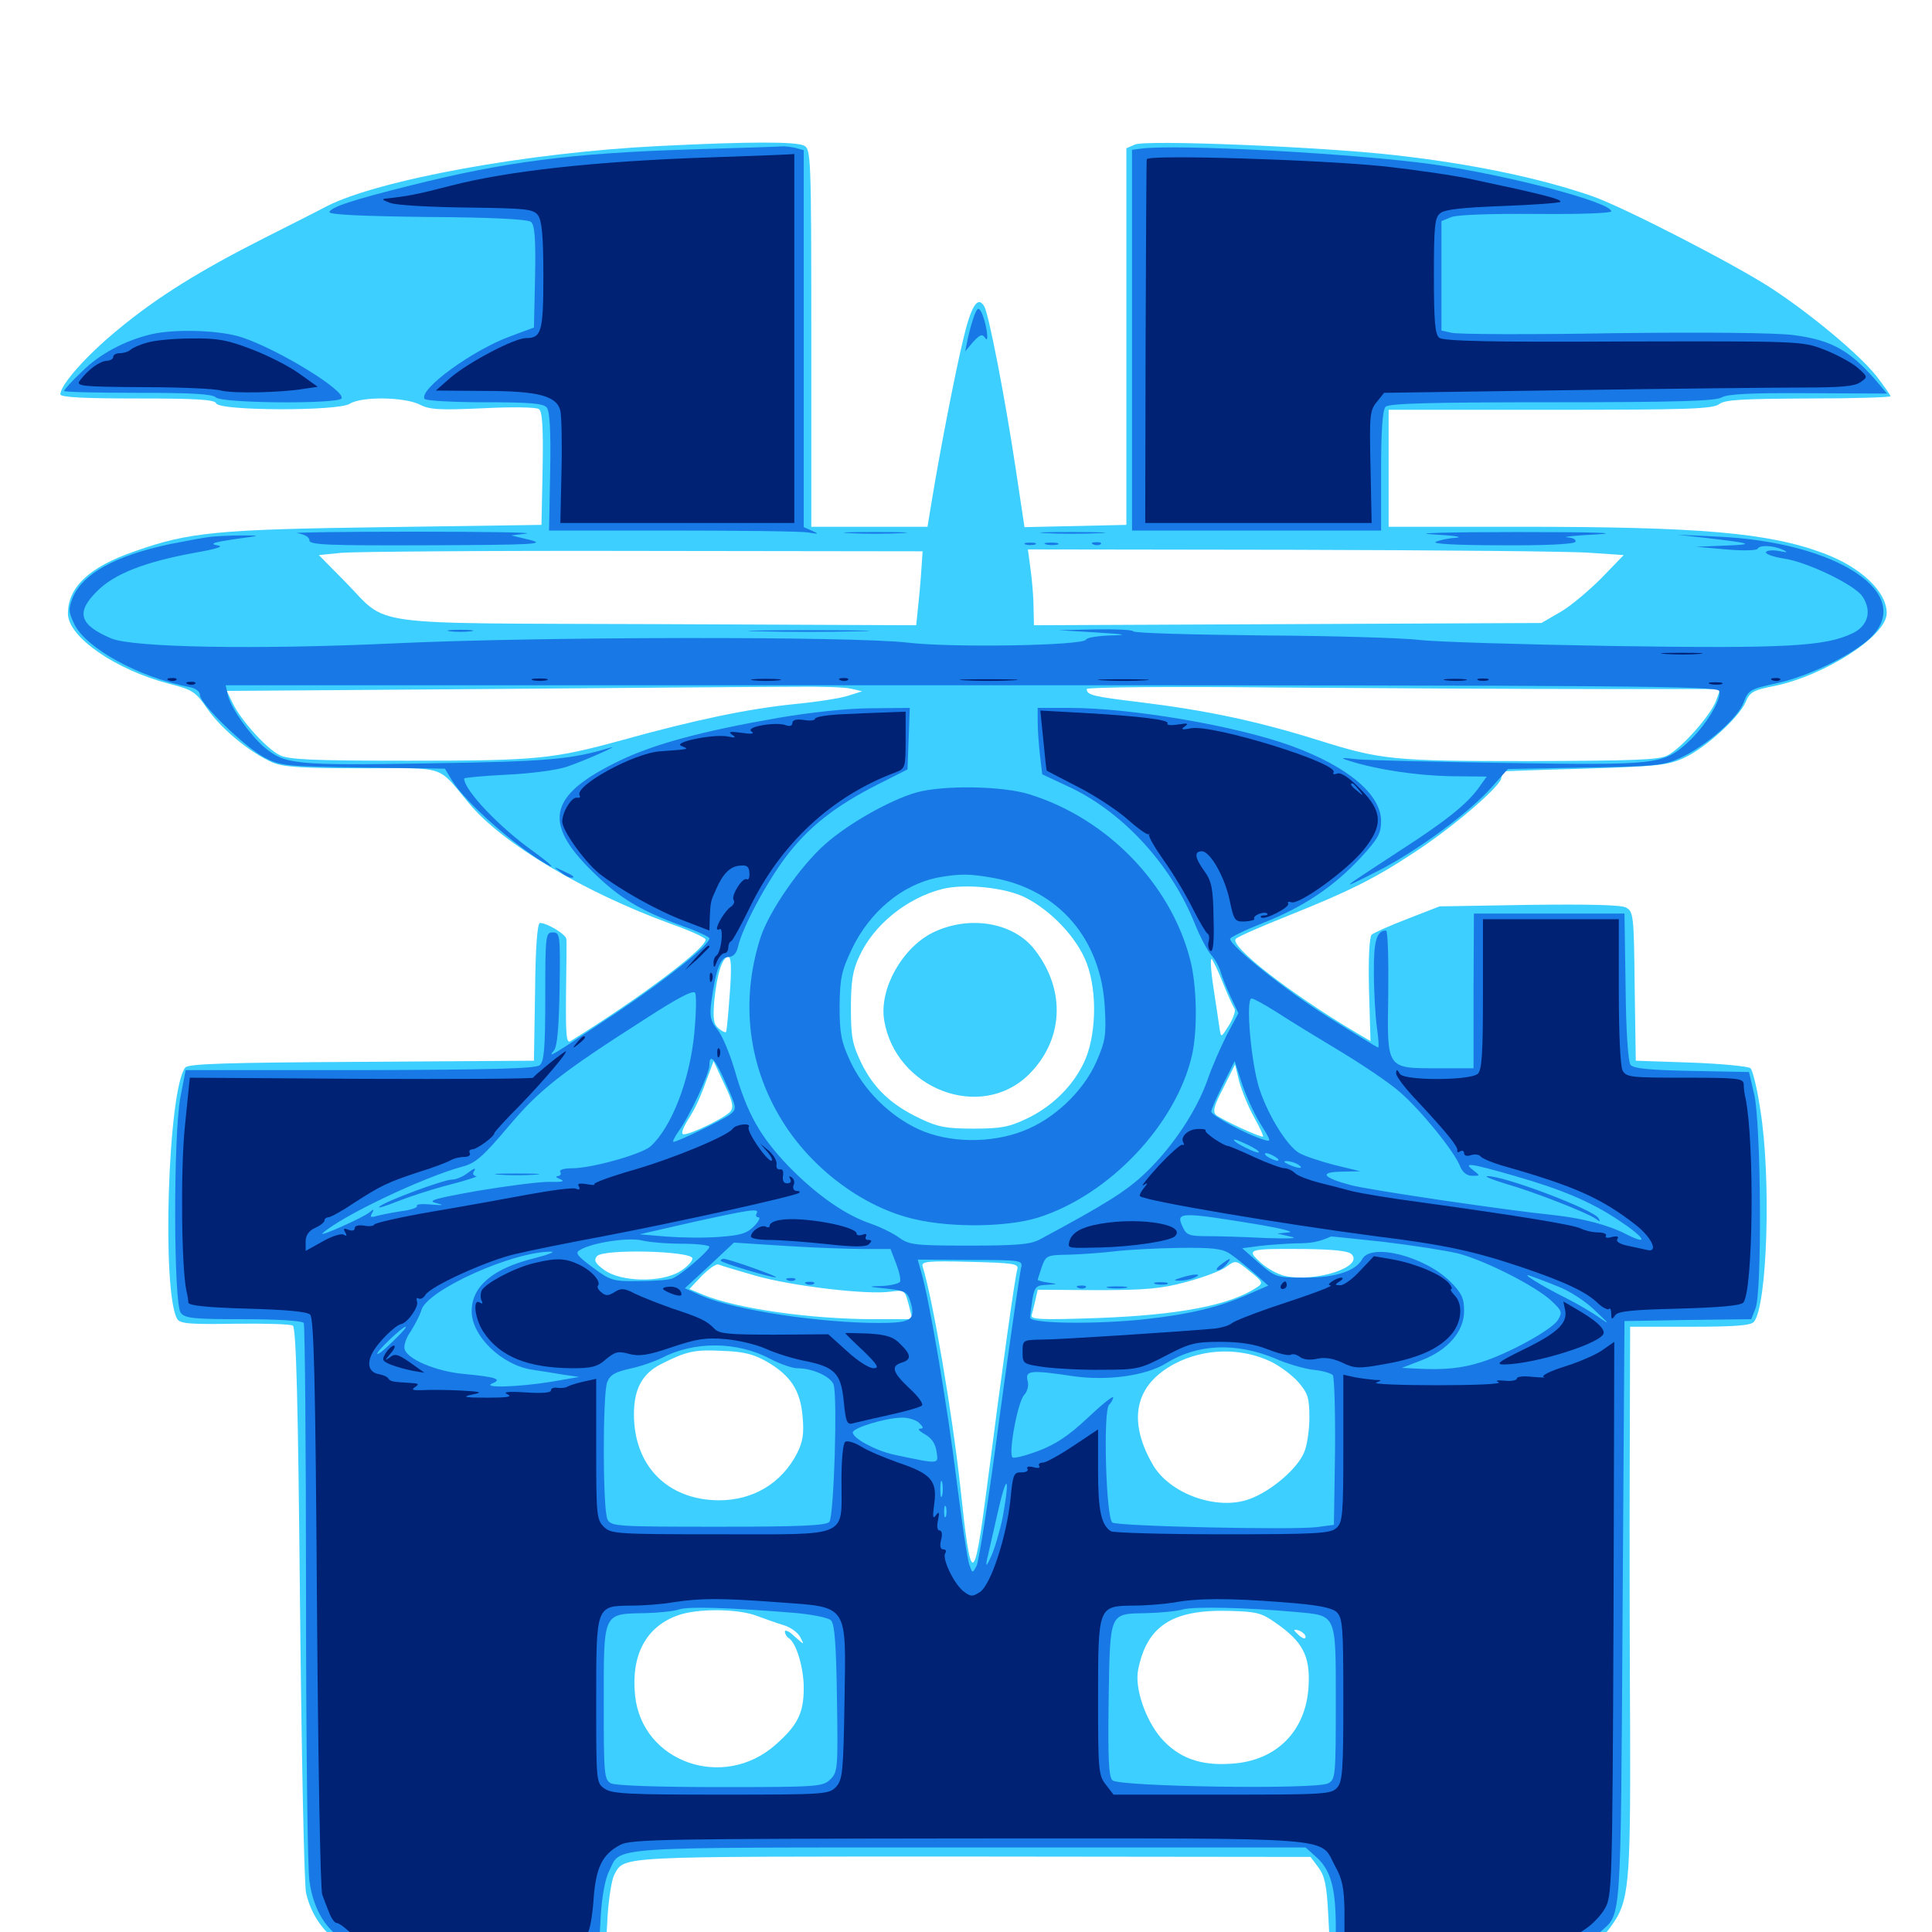 <svg xmlns="http://www.w3.org/2000/svg" viewBox="0 -1000 1000 1000">
	<path fill="#3ccfff" d="M341.016 -924.414C273.633 -921.094 196.094 -907.031 168.945 -893.164C164.648 -890.82 150.195 -883.594 136.719 -876.758C103.516 -859.961 81.445 -846.289 60.938 -829.297C44.727 -816.016 31.25 -800.781 31.25 -795.898C31.25 -794.336 43.75 -793.75 71.094 -793.75C102.344 -793.75 111.133 -793.164 111.914 -791.211C113.477 -787.305 175 -787.109 181.055 -791.016C187.109 -794.922 209.375 -794.531 217.188 -790.625C222.461 -787.891 227.539 -787.695 249.805 -788.672C264.453 -789.453 277.539 -789.258 278.906 -788.281C280.664 -787.109 281.25 -779.492 280.859 -757.422L280.273 -728.32L199.219 -727.148C112.5 -725.977 97.852 -724.609 69.727 -714.648C46.289 -706.641 35.156 -696.094 35.156 -682.422C35.156 -670.312 59.766 -653.32 87.5 -646.094C99.805 -642.969 101.172 -641.992 107.422 -633.008C114.648 -622.461 129.883 -610.156 141.211 -605.273C146.875 -602.93 156.641 -602.344 187.5 -602.344C231.836 -602.344 225.977 -604.297 242.773 -584.18C259.766 -563.477 302.539 -538.086 347.07 -521.875C357.031 -518.359 365.234 -514.648 365.234 -513.672C365.234 -508.984 330.859 -483.203 295.312 -461.133C293.164 -459.766 292.773 -463.867 292.969 -485.547C293.164 -499.805 293.359 -512.695 293.164 -513.867C292.969 -516.406 283.203 -522.266 279.492 -522.266C278.125 -522.266 277.148 -509.375 276.953 -486.719L276.367 -450.977L187.305 -450.391C116.797 -450 97.656 -449.414 95.898 -447.461C86.914 -436.328 83.594 -330.664 91.797 -317.188C93.359 -314.844 98.633 -314.453 121.484 -314.844C136.914 -315.039 150.391 -314.648 151.562 -313.867C153.32 -312.695 154.297 -273.828 155.273 -170.703C156.055 -92.773 157.422 -25.195 158.398 -20.312C160.938 -8.789 168.164 1.367 177.539 6.641C184.961 10.938 186.523 10.938 249.414 10.547L313.477 9.961L314.453 -7.617C315.039 -17.383 316.602 -27.148 317.969 -29.688C323.438 -39.453 317.188 -39.062 503.711 -39.062L678.32 -38.867L682.422 -33.398C685.742 -28.906 686.719 -24.023 687.5 -8.984L688.477 9.961L750 10.547C820.508 11.133 824.219 10.547 833.984 -3.125C843.164 -15.625 843.945 -24.609 843.75 -102.344C843.555 -141.602 843.359 -205.078 843.555 -243.555L843.75 -313.281H874.805C897.266 -313.281 906.25 -313.867 907.812 -315.82C914.844 -324.219 916.797 -391.016 911.133 -425.586C909.57 -436.328 907.227 -445.898 906.055 -447.07C905.078 -448.047 891.211 -449.414 875.391 -450L846.68 -450.977L846.094 -489.453C845.703 -526.172 845.508 -528.125 841.602 -530.273C838.867 -531.641 822.656 -532.031 791.406 -531.641L745.117 -530.859L728.516 -524.414C719.336 -520.898 711.133 -517.188 709.961 -516.211C708.789 -515.039 708.203 -503.711 708.594 -487.695L709.375 -461.133L701.758 -465.625C666.992 -486.328 636.133 -510.547 639.648 -514.062C640.82 -515.234 652.93 -520.508 666.602 -525.977C697.461 -538.281 711.328 -545.117 731.445 -558.398C750.586 -570.703 775.586 -591.992 776.953 -596.875C777.344 -598.828 777.93 -600.586 778.125 -600.781C778.125 -600.781 797.266 -601.562 820.312 -602.148C857.617 -603.32 863.281 -603.906 871.484 -607.617C882.617 -612.695 900 -628.516 903.516 -636.523C905.664 -641.797 907.422 -642.773 918.359 -644.922C944.727 -650.391 976.562 -670.898 976.562 -682.617C976.562 -693.75 963.281 -706.445 943.75 -713.672C915.43 -724.219 880.469 -727.344 786.719 -727.344H718.75V-757.617V-787.891H802.344C872.852 -787.891 886.523 -788.281 889.844 -790.82C892.773 -793.164 901.758 -793.555 936.133 -793.75C959.375 -793.75 978.516 -794.336 978.516 -794.922C978.516 -795.508 975.195 -800.195 971.289 -805.273C962.5 -816.406 937.695 -837.109 917.188 -850.586C898.438 -862.891 840.82 -892.578 824.219 -898.438C797.266 -907.812 761.719 -915.234 721.68 -919.727C683.984 -924.023 593.164 -927.734 587.5 -925.195L583.008 -923.242V-825.781V-728.32L556.641 -727.734L530.273 -727.148L525.781 -757.031C520.117 -794.727 511.914 -836.523 509.57 -841.211C506.055 -847.461 502.539 -841.602 498.242 -823.047C494.141 -805.664 486.719 -767.578 482.422 -741.602L480.078 -727.344H450H419.922V-825C419.922 -919.336 419.727 -922.656 416.211 -924.609C411.914 -926.758 387.891 -926.758 341.016 -924.414ZM477.148 -708.789C476.953 -705.664 476.367 -696.875 475.586 -689.648L474.219 -676.367L340.234 -676.953C185.938 -677.539 201.758 -675.391 178.711 -698.828L165.039 -712.695L176.758 -713.867C183.203 -714.453 253.516 -715.039 333.008 -714.844L477.539 -714.648ZM823.047 -713.867L840.43 -712.695L828.906 -700.781C822.461 -694.336 813.086 -686.328 807.617 -683.203L797.852 -677.539L666.602 -676.953L535.156 -676.367L534.961 -685.742C534.961 -690.82 534.18 -699.805 533.398 -705.469L532.031 -715.625L668.75 -715.43C744.141 -715.234 813.477 -714.648 823.047 -713.867ZM440.43 -643.555L446.289 -642.188L439.453 -640.039C435.742 -638.672 423.047 -636.719 411.133 -635.547C387.5 -633.203 359.57 -627.344 322.266 -616.992C285.938 -607.031 277.93 -606.25 211.328 -606.25C161.328 -606.25 149.219 -606.836 144.727 -609.18C137.891 -612.5 124.609 -627.344 120.508 -635.938L117.383 -642.383L251.562 -643.359C325.391 -643.945 396.68 -644.531 410.156 -644.531C423.633 -644.727 437.305 -644.336 440.43 -643.555ZM825.586 -643.359H890.43L888.281 -637.5C885.742 -630.078 870.508 -612.891 863.086 -608.984C858.594 -606.641 845.703 -606.25 791.602 -606.055C721.094 -606.055 715.039 -606.641 682.617 -616.797C650.781 -626.758 625 -632.227 590.234 -636.523C565.82 -639.453 562.5 -640.234 562.5 -643.359C562.5 -644.336 606.445 -644.727 661.719 -644.141C716.211 -643.75 789.844 -643.359 825.586 -643.359ZM530.469 -535.547C544.141 -528.711 557.617 -514.453 562.5 -501.367C568.164 -486.328 567.383 -463.086 560.938 -449.805C555.078 -437.5 544.141 -426.953 531.25 -420.898C522.266 -416.602 517.773 -415.82 503.906 -415.82C490.039 -415.82 485.547 -416.602 476.562 -420.898C461.523 -427.93 452.344 -436.523 445.898 -449.609C441.211 -459.375 440.43 -463.086 440.43 -478.32C440.43 -492.188 441.406 -497.852 444.727 -504.883C452.148 -521.289 469.336 -535.156 487.695 -539.844C499.414 -542.773 520.312 -540.625 530.469 -535.547ZM377.734 -485.742C376.953 -475.195 376.172 -466.211 375.781 -465.82C375.391 -465.43 373.633 -466.211 371.875 -467.773C369.336 -469.922 368.945 -472.656 369.727 -482.227C371.094 -495.703 373.828 -504.688 376.953 -504.688C378.516 -504.688 378.711 -498.828 377.734 -485.742ZM632.812 -491.602C635.352 -485.352 638.086 -479.297 638.867 -478.125C639.844 -477.148 638.477 -473.242 636.133 -469.336C632.031 -462.891 632.031 -462.695 631.25 -467.578C630.859 -470.312 629.492 -479.688 628.125 -488.477C626.758 -497.266 626.367 -504.102 627.148 -503.711C627.734 -503.125 630.469 -497.656 632.812 -491.602ZM378.125 -424.805C375.781 -421.68 357.812 -412.891 353.906 -412.891C352.344 -412.891 353.125 -415.43 356.055 -420.312C360.352 -427.148 362.305 -431.445 367.188 -444.922L369.336 -450.781L374.805 -439.062C379.102 -430.273 379.883 -426.953 378.125 -424.805ZM649.023 -421.875C651.953 -416.602 654.102 -412.109 653.711 -411.719C652.93 -410.938 632.617 -420.312 629.492 -422.852C627.539 -424.609 628.32 -427.539 633.203 -436.914L639.258 -449.023L641.406 -440.234C642.773 -435.352 646.094 -427.148 649.023 -421.875ZM699.609 -350.781C705.859 -344.336 681.641 -336.328 665.625 -339.453C662.109 -340.039 656.25 -343.164 652.734 -346.289C644.727 -353.516 645.703 -353.711 675.195 -353.516C690.43 -353.32 697.852 -352.539 699.609 -350.781ZM358.398 -348.633C358.398 -347.07 355.273 -343.945 351.758 -341.797C341.797 -335.938 321.289 -336.523 312.891 -342.578C308.008 -346.094 307.227 -347.656 308.984 -349.805C312.109 -353.711 358.398 -352.539 358.398 -348.633ZM526.562 -342.969C525.391 -339.453 518.75 -291.992 510.742 -229.492C504.102 -178.32 502.539 -178.32 497.07 -230.273C492.969 -267.969 483.008 -326.758 477.539 -344.531C476.758 -347.07 480.078 -347.461 502.148 -346.875C525 -346.289 527.344 -345.898 526.562 -342.969ZM650.781 -333.789C636.719 -324.414 610.547 -319.336 567.773 -317.773C538.672 -316.797 533.203 -316.992 533.984 -319.336C534.375 -320.898 535.352 -324.414 535.938 -327.148L537.109 -332.422L567.773 -332.227C593.359 -332.227 601.367 -333.008 614.258 -336.523C622.852 -338.867 632.031 -342.188 634.766 -344.336C639.648 -347.852 639.648 -347.852 646.875 -341.992C653.516 -336.719 653.906 -335.938 650.781 -333.789ZM391.211 -339.648C409.766 -334.375 448.828 -329.688 460.938 -331.445C468.164 -332.422 468.359 -332.227 470.312 -324.805L472.266 -317.188H452.93C419.336 -317.188 381.25 -322.656 363.867 -329.883L356.836 -332.812L363.086 -339.453C366.797 -343.164 370.508 -345.898 371.875 -345.508C373.047 -344.922 381.836 -342.383 391.211 -339.648ZM397.07 -295.117C409.375 -287.891 414.258 -280.273 415.43 -266.797C416.211 -257.812 415.625 -253.906 412.5 -247.656C404.492 -232.227 389.844 -223.438 372.07 -223.438C345.508 -223.633 328.125 -241.211 328.125 -267.969C328.125 -281.055 332.422 -289.062 342.188 -293.945C355.273 -300.586 359.375 -301.562 374.219 -300.781C385.156 -300.391 390.234 -299.023 397.07 -295.117ZM657.617 -295.312C662.109 -293.164 668.555 -288.477 671.875 -284.766C676.953 -278.906 677.734 -276.562 677.734 -266.211C677.734 -259.766 676.562 -251.758 675 -248.242C671.68 -240.039 658.203 -228.32 647.07 -224.219C630.273 -217.773 604.883 -226.758 596.289 -242.578C583.398 -265.43 587.695 -283.594 608.398 -294.336C623.633 -302.148 642.188 -302.539 657.617 -295.312ZM391.602 -163.672C395.898 -162.109 402.344 -159.766 405.664 -158.789C409.18 -157.812 413.086 -154.883 414.258 -152.539C416.406 -148.438 416.406 -148.438 411.328 -152.93C408.594 -155.664 406.25 -156.641 406.25 -155.469C406.25 -154.297 407.227 -152.734 408.203 -152.148C412.109 -149.805 416.016 -136.914 416.016 -126.367C416.016 -113.281 412.891 -107.031 401.367 -96.875C374.414 -73.047 332.227 -87.891 328.711 -122.461C326.562 -143.359 334.375 -158.008 350.781 -163.867C360.938 -167.578 381.836 -167.383 391.602 -163.672ZM660.352 -159.961C674.414 -150.195 678.125 -142.773 677.344 -127.539C676.172 -104.102 660.742 -88.477 637.305 -87.109C621.094 -85.938 609.766 -90.234 600.781 -100.586C592.773 -110.156 587.305 -126.172 589.062 -135.547C593.555 -158.398 606.641 -166.992 636.133 -166.211C650.391 -165.82 652.93 -165.234 660.352 -159.961ZM675.781 -152.734C675.781 -151.562 674.609 -151.758 672.852 -153.125C671.289 -154.492 669.922 -155.859 669.922 -156.25C669.922 -156.641 671.289 -156.445 672.852 -155.859C674.414 -155.078 675.781 -153.711 675.781 -152.734ZM482.617 -517.188C466.797 -509.18 455.078 -488.086 457.617 -472.07C463.477 -436.328 507.422 -419.531 532.227 -443.555C550.391 -461.328 551.953 -487.109 535.742 -508.203C524.805 -522.656 501.562 -526.562 482.617 -517.188Z"/>
	<path fill="#1878e5" d="M357.422 -922.656C295.312 -920.703 261.328 -916.211 212.891 -904.102C182.227 -896.484 171.289 -892.773 170.508 -890.234C170.117 -888.867 188.672 -888.086 221.094 -887.695C254.883 -887.5 273.047 -886.523 274.805 -885.156C276.758 -883.594 277.344 -876.758 276.953 -856.641L276.367 -830.469L264.258 -825.977C244.922 -818.945 216.797 -798.633 219.727 -793.555C220.508 -792.578 234.375 -791.797 250.781 -791.797C274.219 -791.797 281.25 -791.211 283.008 -789.062C284.57 -787.109 285.156 -776.953 284.766 -755.859L284.18 -725.391H347.852C383.008 -725.391 414.648 -725 418.164 -724.414C423.828 -723.438 424.023 -723.633 420.508 -725.195L416.016 -727.148V-824.805V-922.266L411.719 -923.438C409.18 -924.023 405.859 -924.414 404.297 -924.219C402.734 -924.023 381.641 -923.438 357.422 -922.656ZM590.43 -923.047L585.938 -922.461V-823.828V-725.391H650.391H714.844V-756.25C714.844 -777.734 715.625 -787.891 717.188 -789.453C718.945 -791.211 740.82 -791.797 803.32 -791.797C866.602 -791.797 888.086 -792.383 891.211 -794.336C894.336 -796.094 906.836 -796.68 936.133 -796.484L976.758 -796.289L973.242 -800.391C958.398 -818.164 949.023 -823.828 928.32 -826.562C919.922 -827.734 883.008 -828.125 835.547 -827.539C791.992 -826.758 754.102 -826.953 751.367 -827.734L746.094 -828.906V-857.227V-885.547L751.367 -887.695C754.688 -888.867 772.266 -889.453 795.312 -889.258C817.383 -889.062 833.984 -889.648 833.984 -890.625C833.789 -895.312 781.25 -909.18 742.188 -914.844C702.148 -920.508 608.594 -925.586 590.43 -923.047ZM504.297 -836.719C503.32 -833.984 501.758 -828.711 500.977 -825L499.609 -818.164L503.711 -823.047C507.422 -826.953 508.398 -827.344 509.961 -825C512.305 -821.484 510.352 -833.984 507.812 -838.672C506.445 -841.016 505.859 -840.625 504.297 -836.719ZM78.125 -826.953C64.453 -823.633 51.562 -816.797 42.578 -807.812C37.305 -802.93 33.203 -798.242 33.203 -797.656C33.203 -797.07 50.391 -796.68 71.289 -796.68C99.023 -796.68 109.766 -796.094 111.719 -794.336C114.648 -791.211 174.805 -790.82 176.758 -793.75C179.102 -797.656 144.141 -819.141 125.195 -825.391C114.062 -829.102 90.625 -829.883 78.125 -826.953ZM153.906 -724.023C157.617 -723.438 160.156 -722.07 160.156 -720.312C160.156 -717.969 169.531 -717.578 222.266 -717.773C275.977 -717.969 282.812 -718.359 274.414 -720.508L264.648 -722.852L272.461 -723.828C276.758 -724.414 250.391 -724.805 213.867 -724.805C177.344 -724.805 150.391 -724.414 153.906 -724.023ZM440.039 -724.023C432.617 -724.414 438.672 -724.609 453.125 -724.609C467.578 -724.609 473.633 -724.414 466.406 -724.023C458.984 -723.633 447.266 -723.633 440.039 -724.023ZM541.406 -724.023C534.18 -724.414 540.625 -724.609 555.664 -724.609C570.703 -724.609 576.562 -724.219 568.75 -724.023C560.938 -723.633 548.633 -723.633 541.406 -724.023ZM741.211 -723.438C751.953 -722.852 757.617 -722.07 753.906 -721.68C750.195 -721.484 745.312 -720.508 743.164 -719.531C740.82 -718.555 753.906 -717.773 776.758 -717.773C799.805 -717.578 814.648 -718.359 815.43 -719.531C816.016 -720.703 814.258 -721.68 811.133 -721.875C808.203 -722.07 815.43 -722.852 827.148 -723.438C839.648 -724.219 822.266 -724.609 785.156 -724.609C749.805 -724.609 730.273 -724.023 741.211 -723.438ZM108.398 -722.07C105.273 -721.68 95.898 -719.922 87.891 -718.359C59.57 -712.305 42.969 -703.125 37.695 -690.82C35.352 -684.766 35.352 -683.398 38.477 -676.953C44.531 -664.453 71.875 -649.414 98.242 -644.336C101.367 -643.75 103.516 -641.992 103.516 -640.234C103.516 -635.742 126.562 -613.477 136.719 -608.008C145.117 -603.516 147.656 -603.32 187.891 -602.734L230.273 -602.148L234.18 -595.703C241.211 -584.57 266.016 -562.5 282.812 -552.734C288.477 -549.414 284.375 -553.32 275.977 -559.375C258.398 -571.875 240.234 -591.016 240.234 -597.07C240.234 -597.461 250.195 -598.438 262.305 -599.023C274.805 -599.609 288.086 -601.367 293.359 -603.125C303.125 -606.445 322.266 -615.039 315.43 -612.891C295.312 -606.836 283.594 -605.859 221.875 -604.883C152.734 -603.711 147.461 -604.297 136.719 -613.281C129.297 -619.727 119.727 -633.203 117.969 -640.039L116.797 -645.312H502.734C842.773 -645.312 888.867 -644.922 889.844 -642.383C891.406 -638.281 882.617 -623.828 873.242 -615.43C860.938 -604.297 856.836 -603.906 780.469 -605.078C742.773 -605.664 707.617 -606.445 702.148 -607.031C693.945 -608.008 693.359 -607.812 698.242 -606.25C712.109 -601.758 732.812 -598.633 750.391 -598.242L769.531 -598.047L765.625 -592.578C759.57 -583.984 748.633 -575.195 724.414 -559.57C692.383 -538.672 692.383 -538.672 712.5 -548.828C732.812 -558.984 760.742 -579.492 772.656 -593.164L780.469 -601.953L820.312 -602.734C856.836 -603.32 861.133 -603.711 869.922 -607.812C883.008 -613.867 899.609 -628.32 902.539 -636.523C904.883 -642.773 905.859 -643.359 919.336 -646.289C936.328 -650 958.203 -660.742 967.773 -669.531C991.992 -692.383 951.367 -719.531 888.672 -722.266L868.164 -723.242L883.789 -721.484C907.227 -718.75 908.594 -718.164 892.578 -717.578L877.93 -716.992L893.555 -715.625C902.148 -714.844 909.57 -715.039 909.766 -716.016C910.742 -717.969 917.773 -717.773 922.852 -715.43C925.781 -714.062 925.195 -713.867 920.508 -714.844C916.992 -715.43 914.062 -715.039 914.062 -714.062C914.062 -713.086 918.164 -711.719 923.047 -710.938C934.961 -709.375 960.156 -697.266 964.062 -691.211C968.945 -683.789 966.992 -676.172 958.984 -672.266C944.922 -665.43 924.805 -664.258 834.961 -665.625C787.695 -666.406 742.773 -667.773 734.961 -668.75C727.344 -669.727 691.016 -670.898 654.297 -671.094C617.578 -671.484 587.109 -672.266 586.523 -673.242C586.133 -674.023 577.148 -674.414 566.797 -674.219L547.852 -673.828L567.383 -672.656C582.812 -671.68 584.375 -671.289 574.805 -671.094C568.164 -670.898 562.5 -669.922 562.109 -668.945C560.938 -665.82 492.578 -664.648 469.727 -667.383C440.82 -670.703 278.516 -670.508 204.102 -666.992C132.812 -663.672 68.75 -664.844 57.617 -669.531C41.016 -676.562 39.062 -683.008 50.391 -694.141C59.18 -702.93 74.609 -708.984 99.609 -713.672C112.891 -716.016 116.406 -717.188 112.305 -717.773C108.203 -718.555 110.742 -719.336 121.094 -720.898C135.547 -722.852 135.547 -722.852 125 -722.852C119.141 -722.852 111.719 -722.461 108.398 -722.07ZM530.859 -718.164C529.492 -718.75 530.469 -719.141 533.203 -719.141C535.938 -719.141 536.914 -718.75 535.742 -718.164C534.375 -717.773 532.031 -717.773 530.859 -718.164ZM541.602 -718.164C539.648 -718.75 540.82 -719.141 543.945 -719.141C547.266 -719.141 548.633 -718.75 547.461 -718.164C546.094 -717.773 543.359 -717.773 541.602 -718.164ZM566.016 -718.164C564.453 -718.75 565.039 -719.336 567.188 -719.336C569.336 -719.531 570.508 -718.945 569.727 -718.359C569.141 -717.773 567.383 -717.578 566.016 -718.164ZM233.008 -673.242C229.883 -673.633 232.422 -674.023 238.281 -674.023C244.141 -674.023 246.68 -673.633 243.75 -673.242C240.625 -672.852 235.938 -672.852 233.008 -673.242ZM392.969 -673.242C379.297 -673.438 391.016 -673.828 418.945 -673.828C446.875 -673.828 458.008 -673.438 443.75 -673.242C429.492 -672.852 406.641 -672.852 392.969 -673.242ZM403.32 -628.516C363.867 -621.68 339.062 -615.039 321.094 -606.445C282.812 -588.086 280.078 -573.633 309.766 -545.898C322.656 -533.789 333.789 -527.539 357.031 -519.336C362.5 -517.188 367.188 -515.039 367.188 -514.258C367.188 -510.938 345.508 -493.555 319.336 -475.977C283.789 -452.344 283.398 -452.148 286.719 -456.25C288.477 -458.398 289.258 -468.359 289.648 -488.281C290.039 -516.211 289.844 -517.383 286.133 -517.383C282.422 -517.383 282.227 -516.016 282.227 -484.18C282.227 -457.031 281.641 -450.586 279.297 -448.633C277.148 -446.875 254.102 -446.289 186.133 -446.094H96.094L93.359 -432.031C89.648 -411.719 89.844 -325 93.555 -320.508C95.703 -317.578 100.586 -317.188 126.172 -317.188C142.969 -317.188 156.445 -316.406 157.227 -315.234C157.812 -314.258 158.398 -251.562 158.398 -175.977C158.398 -100.391 159.18 -33.008 160.156 -26.367C162.305 -11.328 168.945 -0.391 179.688 5.078C186.914 8.789 191.016 8.984 248.633 8.984H309.961L310.938 -8.203C311.523 -18.359 313.281 -27.734 315.234 -31.445C321.875 -44.531 308.984 -43.75 501.367 -43.75H675.781L681.641 -38.477C688.672 -32.031 691.211 -23.047 691.406 -4.297V8.984H750.977C813.672 8.984 819.141 8.398 828.711 -0.391C839.258 -9.766 838.867 -3.516 839.844 -165.82L840.82 -316.211L873.633 -316.797L906.445 -317.188L908.594 -322.656C912.109 -330.469 911.523 -417.969 908.008 -433.398L905.273 -445.117L875.781 -445.703C854.297 -446.094 845.508 -446.875 843.945 -448.828C842.773 -450.391 841.602 -465.625 841.406 -489.258L840.82 -527.148H801.758H762.891L762.695 -487.109V-447.07H744.922C717.188 -447.07 717.969 -446.094 718.555 -485.742C718.75 -503.711 718.359 -518.359 717.383 -518.359C712.5 -518.359 710.938 -512.695 711.133 -496.094C711.133 -486.328 711.914 -473.633 712.695 -468.164C713.477 -462.5 713.867 -457.812 713.281 -457.812C712.891 -457.812 701.367 -464.844 687.695 -473.438C665.82 -487.109 636.719 -510.352 636.719 -514.062C636.719 -514.844 644.336 -518.555 653.711 -522.266C675 -530.664 690.43 -541.211 704.102 -555.859C713.281 -565.82 714.844 -568.555 714.844 -575C714.844 -588.867 697.461 -603.32 668.555 -613.867C640.234 -624.219 585.938 -633.594 553.32 -633.594H537.109V-626.367C537.109 -622.266 537.695 -614.453 538.281 -609.18L539.453 -599.219L554.883 -591.992C582.031 -578.711 606.25 -552.148 618.359 -522.07C621.094 -515.234 625 -507.812 626.953 -505.664C628.906 -503.516 631.055 -499.609 631.836 -496.875C632.617 -494.141 634.961 -488.281 637.109 -483.789L641.016 -475.586L634.961 -464.258C631.836 -458.008 627.148 -447.461 625 -441.016C619.336 -425 607.031 -406.445 592.969 -392.969C583.008 -383.398 571.875 -376.562 538.086 -358.398C533.398 -355.859 525.977 -355.273 501.562 -355.273C473.633 -355.273 470.508 -355.664 465.43 -359.375C462.5 -361.523 455.859 -364.844 450.781 -366.602C437.5 -371.094 422.656 -381.445 407.812 -396.68C393.359 -411.914 386.719 -423.633 380.273 -446.094C377.734 -454.688 373.828 -464.062 371.289 -467.188C367.773 -471.484 367.188 -474.023 368.164 -481.25C370.508 -498.242 372.852 -504.688 376.953 -504.688C379.492 -504.688 381.25 -506.445 382.031 -510.156C384.375 -520.117 396.484 -542.773 406.445 -556.055C418.164 -571.68 432.031 -582.617 453.906 -593.75L469.727 -601.758L470.312 -617.578L470.898 -633.594L450.781 -633.398C439.062 -633.398 419.336 -631.25 403.32 -628.516ZM359.375 -465.234C357.031 -440.82 347.656 -416.602 336.719 -406.641C332.031 -402.539 306.25 -395.312 296.289 -395.312C291.797 -395.312 289.258 -394.531 290.039 -393.359C290.625 -392.383 290.039 -391.406 288.672 -391.211C287.305 -391.211 287.891 -390.43 290.039 -389.648C292.773 -388.477 290.82 -388.086 284.18 -388.281C278.906 -388.281 262.109 -386.133 247.07 -383.594C225.195 -379.688 220.898 -378.516 225.586 -377.344C230.273 -376.172 229.688 -375.977 223.047 -376.562C218.555 -376.953 215.234 -376.758 215.82 -375.781C216.406 -375 212.5 -373.633 207.422 -373.047C202.344 -372.266 196.68 -371.094 194.531 -370.508C191.797 -369.727 191.406 -370.117 192.578 -372.07C193.75 -374.219 193.555 -374.414 191.211 -372.461C187.891 -369.727 164.258 -359.18 166.992 -361.719C177.344 -370.898 219.141 -390.625 239.062 -396.094C246.094 -397.852 249.805 -401.172 262.891 -416.602C279.102 -435.938 290.039 -444.531 334.961 -473.242C350.391 -483.203 358.789 -487.695 359.766 -486.133C360.547 -484.961 360.352 -475.586 359.375 -465.234ZM661.328 -475.781C667.578 -471.68 682.617 -462.5 694.336 -455.469C706.25 -448.242 720.117 -438.867 725 -434.375C735.938 -424.805 752.93 -403.711 755.664 -396.484C757.031 -393.164 759.18 -391.406 762.109 -391.406C766.211 -391.406 766.211 -391.406 762.5 -394.336C757.031 -398.438 760.742 -398.047 783.789 -391.406C808.398 -384.375 823.438 -377.93 837.305 -368.75C851.562 -359.375 854.102 -354.883 841.406 -361.328C832.812 -365.82 819.336 -369.336 805.664 -370.898C778.906 -373.633 709.18 -383.984 699.414 -386.523C684.57 -390.43 682.422 -393.359 694.336 -393.555L704.102 -393.75L690.43 -397.07C683.008 -399.023 674.805 -401.758 672.266 -403.32C666.211 -407.031 656.836 -421.875 652.148 -435.547C647.656 -448.242 644.531 -483.203 647.852 -483.203C648.828 -483.203 654.883 -479.883 661.328 -475.781ZM375.781 -439.062C381.445 -426.367 381.445 -425.977 377.734 -423.047C374.023 -420.312 350.781 -408.984 348.633 -408.984C347.852 -408.984 349.219 -411.523 351.367 -414.648C357.031 -422.461 367.188 -444.336 367.188 -448.633C367.188 -455.273 370.312 -451.758 375.781 -439.062ZM652.148 -418.75C658.203 -408.984 658.203 -408.789 653.906 -410.156C645.312 -412.695 626.953 -422.656 626.953 -424.609C626.953 -425.781 629.688 -432.031 633.008 -438.672L639.062 -450.781L642.578 -439.844C644.531 -433.789 648.828 -424.219 652.148 -418.75ZM651.562 -403.516C650.586 -402.734 638.672 -408.594 638.672 -409.961C638.672 -410.547 641.797 -409.375 645.508 -407.617C649.219 -405.859 651.953 -404.102 651.562 -403.516ZM660.156 -401.172C661.719 -400.195 662.305 -399.219 661.133 -399.219C660.156 -399.219 657.812 -400.195 656.25 -401.172C654.688 -402.148 654.297 -403.125 655.273 -403.125C656.445 -403.125 658.594 -402.148 660.156 -401.172ZM671.875 -397.266C675.391 -394.922 672.266 -394.922 666.992 -397.266C664.453 -398.438 664.062 -399.023 666.016 -399.023C667.578 -399.023 670.312 -398.242 671.875 -397.266ZM682.227 -393.945C683.398 -394.531 682.422 -394.922 679.688 -394.922C676.953 -394.922 675.977 -394.531 677.344 -393.945C678.516 -393.555 680.859 -393.555 682.227 -393.945ZM300.195 -390.234C300.977 -390.82 299.805 -391.406 297.656 -391.211C295.508 -391.211 294.922 -390.625 296.484 -390.039C297.852 -389.453 299.609 -389.648 300.195 -390.234ZM282.617 -386.328C283.398 -386.914 282.227 -387.5 280.078 -387.305C277.93 -387.305 277.344 -386.719 278.906 -386.133C280.273 -385.547 282.031 -385.742 282.617 -386.328ZM272.852 -384.375C273.633 -384.961 272.461 -385.547 270.312 -385.352C268.164 -385.352 267.578 -384.766 269.141 -384.18C270.508 -383.594 272.266 -383.789 272.852 -384.375ZM391.602 -371.875C391.016 -370.898 391.406 -369.922 392.578 -369.922C393.75 -369.922 392.773 -367.773 390.234 -365.234C386.523 -361.523 383.203 -360.547 372.07 -359.766C364.648 -359.18 352.344 -359.375 344.727 -359.961L331.055 -361.133L358.398 -367.383C388.672 -374.023 393.359 -374.805 391.602 -371.875ZM652.344 -366.016C663.672 -364.062 670.312 -362.305 666.992 -362.109L661.133 -361.523L667.969 -359.961C672.461 -358.984 667.773 -358.789 655.273 -359.18C644.531 -359.766 630.859 -360.156 625 -360.156C615.43 -360.156 614.062 -360.742 612.109 -365.039C608.398 -372.852 610.742 -372.852 652.344 -366.016ZM353.125 -356.25C360.742 -356.25 367.188 -355.469 367.188 -354.688C367.188 -352.734 352.539 -340.039 348.047 -338.281C346.289 -337.5 338.477 -336.914 330.664 -336.914C317.383 -336.719 316.016 -337.109 306.836 -343.945C298.438 -350.195 297.461 -351.562 300.391 -353.125C306.641 -356.836 325 -359.57 332.031 -358.008C335.742 -357.031 345.312 -356.25 353.125 -356.25ZM716.016 -357.227C730.859 -355.469 748.438 -352.734 754.883 -351.172C768.945 -347.461 794.727 -334.375 802.93 -326.758C808.594 -321.484 808.789 -320.703 806.25 -316.602C802.93 -311.523 780.469 -299.219 766.602 -294.922C756.641 -291.797 747.656 -290.82 733.398 -291.602L725.586 -291.992L735.742 -295.898C749.414 -301.172 757.812 -310.742 757.812 -321.484C757.812 -327.93 756.641 -330.664 750.586 -336.719C737.305 -349.805 709.57 -356.836 705.078 -348.242C701.562 -341.992 691.211 -338.672 675 -338.672C660.938 -338.672 660.156 -338.867 651.562 -346.289L642.969 -353.906L651.758 -355.078C656.641 -355.664 665.234 -356.25 670.703 -356.445C678.906 -356.445 682.617 -357.227 688.867 -359.961C688.867 -360.156 701.172 -358.789 716.016 -357.227ZM447.656 -353.516H460.938L463.867 -345.898C465.43 -341.797 466.406 -337.5 465.82 -336.523C465.039 -335.547 460.938 -334.57 456.445 -334.375C448.828 -334.18 449.023 -333.984 458.984 -333.008C468.945 -331.836 469.727 -331.445 471.484 -325.391C473.828 -316.797 471.484 -315.234 454.883 -315.234C424.414 -315.234 380.664 -321.875 363.672 -329.102L354.492 -333.203L367.188 -344.922L379.883 -356.836L407.227 -355.078C422.266 -354.102 440.43 -353.516 447.656 -353.516ZM636.719 -350.977C639.453 -349.219 644.922 -344.727 649.023 -341.211L656.445 -334.57L645.703 -329.883C631.055 -323.438 615.82 -319.727 592.773 -317.188C567.773 -314.453 533.203 -314.844 533.203 -317.969C533.203 -319.141 533.789 -323.438 534.375 -327.539C535.547 -333.984 536.328 -334.766 541.797 -334.961C547.656 -335.352 547.656 -335.352 542.578 -336.133C539.453 -336.523 537.109 -337.305 537.109 -337.5C537.109 -337.891 538.086 -340.82 539.258 -344.336C541.406 -350.195 541.797 -350.391 553.32 -350.586C559.961 -350.781 570.703 -351.562 577.148 -352.344C583.594 -353.125 598.633 -353.906 610.352 -354.102C627.734 -354.297 632.812 -353.711 636.719 -350.977ZM276.172 -348.633C255.078 -343.359 244.141 -334.18 244.141 -321.289C244.141 -308.398 259.766 -293.359 275.586 -291.016C279.688 -290.43 286.914 -289.258 291.602 -288.477L299.805 -287.305L285.156 -284.766C268.164 -282.031 248.828 -281.445 254.883 -283.984C260.156 -286.133 256.641 -287.305 239.844 -288.867C225.391 -290.234 210.352 -296.68 209.375 -301.953C208.984 -303.906 210.352 -307.812 212.5 -310.742C214.453 -313.867 217.188 -318.75 218.164 -322.07C221.484 -332.422 265.234 -352.148 285.156 -352.148C287.891 -352.148 283.789 -350.586 276.172 -348.633ZM528.516 -343.75C527.93 -341.406 522.852 -306.836 517.383 -266.602C512.109 -226.367 506.641 -191.602 505.469 -189.453C503.32 -185.547 503.32 -185.547 501.758 -190.039C500.781 -192.383 497.852 -212.109 495.117 -233.789C490.625 -270.312 481.055 -327.539 476.758 -341.797L475 -348.047L502.344 -347.852C528.906 -347.852 529.492 -347.656 528.516 -343.75ZM806.25 -334.18C812.109 -332.031 820.898 -326.367 825.781 -321.484C833.008 -314.648 833.594 -314.062 828.125 -317.773C824.414 -320.508 816.406 -325.195 810.547 -328.125C798.047 -334.375 786.328 -341.602 791.992 -339.648C794.141 -338.867 800.586 -336.523 806.25 -334.18ZM203.711 -306.055C199.609 -301.953 195.898 -298.828 195.312 -299.219C194.336 -300 208.203 -313.281 209.961 -313.281C210.742 -313.281 207.812 -309.961 203.711 -306.055ZM398.633 -296.68C403.906 -293.945 410.156 -291.797 412.695 -291.797C420.703 -291.797 429.883 -287.5 431.445 -283.398C433.594 -277.539 431.641 -215.234 429.297 -212.305C427.734 -210.352 413.867 -209.766 371.875 -209.766C319.141 -209.766 316.406 -209.961 314.453 -213.477C311.914 -218.359 311.914 -278.125 314.258 -284.57C315.82 -288.477 318.359 -289.844 326.172 -291.602C331.641 -292.773 338.867 -295.312 342.383 -297.07C359.18 -305.859 381.25 -305.859 398.633 -296.68ZM659.961 -296.875C666.016 -294.141 675 -291.602 679.492 -291.016C684.18 -290.625 688.867 -289.258 689.844 -288.281C690.625 -287.5 691.211 -269.531 691.016 -248.633L690.43 -210.742L681.641 -209.57C669.531 -208.008 579.102 -209.961 575.781 -211.914C572.461 -214.062 570.898 -269.727 574.023 -272.852C575.195 -274.023 576.172 -275.781 576.172 -276.758C576.172 -277.734 570.117 -272.852 562.891 -266.016C553.125 -256.836 546.289 -252.344 537.5 -249.023C530.664 -246.484 524.609 -244.922 524.023 -245.703C521.875 -247.852 526.758 -274.414 530.078 -277.93C531.836 -279.883 532.617 -283.008 531.836 -285.547C530.664 -290.625 533.398 -291.016 555.469 -287.695C573.047 -285.156 592.969 -287.891 603.516 -294.336C619.727 -304.492 639.648 -305.273 659.961 -296.875ZM201.953 -290.039C202.539 -290.625 200.977 -292.188 198.633 -293.555C194.531 -296.094 194.531 -295.898 197.656 -292.578C199.609 -290.625 201.562 -289.453 201.953 -290.039ZM808.008 -294.531C808.789 -295.117 807.617 -295.703 805.469 -295.508C803.32 -295.508 802.734 -294.922 804.297 -294.336C805.664 -293.75 807.422 -293.945 808.008 -294.531ZM796.875 -291.797C803.32 -293.945 796.875 -293.945 787.109 -291.797C780.469 -290.43 780.469 -290.43 786.133 -290.234C789.453 -290.234 794.141 -291.016 796.875 -291.797ZM717.383 -288.477C718.555 -289.062 717.578 -289.453 714.844 -289.453C712.109 -289.453 711.133 -289.062 712.5 -288.477C713.672 -288.086 716.016 -288.086 717.383 -288.477ZM766.602 -287.891L778.32 -289.453L766.602 -289.062C760.156 -289.062 749.219 -288.281 742.188 -287.695L729.492 -286.523H742.188C749.219 -286.328 760.156 -287.109 766.602 -287.891ZM231.445 -285.938C228.32 -286.719 222.461 -287.5 218.75 -287.5H211.914L217.773 -285.938C221.094 -285.156 226.758 -284.375 230.469 -284.375H237.305ZM475.781 -263.477C478.125 -261.133 478.125 -260.547 476.172 -260.547C474.805 -260.352 475.977 -259.18 478.711 -257.617C482.227 -255.664 484.18 -252.734 484.766 -248.633C485.742 -241.992 486.719 -241.992 462.695 -247.07C453.125 -249.219 441.406 -255.469 441.406 -258.594C441.406 -260.938 458.008 -266.016 466.406 -266.211C469.922 -266.406 474.219 -265.039 475.781 -263.477ZM487.695 -225.977C487.109 -224.023 486.719 -225.586 486.719 -229.297C486.719 -233.008 487.109 -234.57 487.695 -232.812C488.086 -230.859 488.086 -227.734 487.695 -225.977ZM518.945 -214.453C517.383 -207.031 514.648 -197.852 512.891 -194.141C510.742 -189.453 510.156 -188.867 510.742 -192.188C511.328 -194.922 513.867 -205.664 516.211 -216.211C518.555 -226.758 520.703 -233.789 521.094 -231.641C521.484 -229.688 520.312 -221.875 518.945 -214.453ZM489.648 -215.234C489.062 -213.867 488.672 -214.844 488.672 -217.578C488.672 -220.312 489.062 -221.289 489.648 -220.117C490.039 -218.75 490.039 -216.406 489.648 -215.234ZM410.547 -165.234C420.117 -164.453 428.711 -162.695 430.078 -161.328C432.031 -159.57 432.812 -148.633 433.203 -120.898C433.789 -84.766 433.594 -82.812 429.883 -79.102C425.977 -75.195 423.633 -75 372.852 -75C340.234 -75 318.555 -75.781 316.211 -76.953C312.695 -78.906 312.5 -81.445 312.5 -118.945C312.5 -165.82 311.914 -164.648 333.984 -165.039C341.016 -165.234 348.828 -166.016 351.562 -166.992C356.25 -168.555 376.562 -167.969 410.547 -165.234ZM670.898 -165.625C691.992 -163.672 691.406 -165.234 691.406 -118.75C691.406 -80.859 691.211 -78.906 687.5 -76.953C681.445 -73.633 579.102 -75.195 575.781 -78.516C573.828 -80.469 573.438 -90.039 573.828 -120.508C574.609 -166.211 574.023 -164.648 593.555 -165.039C600.586 -165.234 609.18 -166.016 612.305 -166.992C618.164 -168.555 645.312 -167.969 670.898 -165.625ZM241.406 -392.383C239.258 -390.82 235.938 -389.453 233.984 -389.453C229.688 -389.453 199.023 -378.125 196.289 -375.391C195.312 -374.414 199.219 -375.586 205.078 -377.93C210.938 -380.273 223.242 -384.375 232.422 -386.719C241.602 -389.062 247.852 -391.211 246.484 -391.211C245.117 -391.406 244.531 -392.383 245.117 -393.359C246.68 -395.898 245.898 -395.703 241.406 -392.383ZM258.398 -391.992C253.125 -392.383 257.422 -392.578 267.578 -392.578C277.734 -392.578 282.031 -392.383 276.953 -391.992C271.68 -391.602 263.477 -391.602 258.398 -391.992ZM779.297 -387.305C794.336 -383.008 822.07 -372.07 825.977 -369.141C828.32 -367.383 828.516 -367.578 827.344 -369.531C824.609 -374.023 777.93 -391.602 769.922 -391.211C767.969 -391.211 772.266 -389.453 779.297 -387.305ZM373.047 -347.461C373.047 -346.484 399.023 -338.672 401.562 -338.867C403.516 -339.062 377.148 -348.438 374.609 -348.438C373.828 -348.438 373.047 -348.047 373.047 -347.461ZM407.812 -337.305C406.25 -337.891 406.836 -338.477 408.984 -338.477C411.133 -338.672 412.305 -338.086 411.523 -337.5C410.938 -336.914 409.18 -336.719 407.812 -337.305ZM417.578 -335.352C416.016 -335.938 416.602 -336.523 418.75 -336.523C420.898 -336.719 422.07 -336.133 421.289 -335.547C420.703 -334.961 418.945 -334.766 417.578 -335.352ZM632.031 -345.508C629.883 -343.945 629.102 -342.578 630.273 -342.578C631.445 -342.578 633.398 -343.945 634.766 -345.508C637.891 -349.219 636.914 -349.219 632.031 -345.508ZM611.328 -338.672C607.422 -337.5 607.227 -337.109 610.352 -337.109C612.5 -337.109 616.016 -337.695 618.164 -338.672C623.047 -340.82 617.969 -340.82 611.328 -338.672ZM598.242 -335.352C596.289 -335.938 597.461 -336.328 600.586 -336.328C603.906 -336.328 605.273 -335.938 604.102 -335.352C602.734 -334.961 600 -334.961 598.242 -335.352ZM558.203 -333.398C556.641 -333.984 557.227 -334.57 559.375 -334.57C561.523 -334.766 562.695 -334.18 561.914 -333.594C561.328 -333.008 559.57 -332.812 558.203 -333.398ZM573.828 -333.398C571.289 -333.789 573.242 -334.18 578.125 -334.18C583.008 -334.18 584.961 -333.789 582.617 -333.398C580.078 -333.008 576.172 -333.008 573.828 -333.398ZM474.414 -589.844C460.742 -585.938 439.258 -573.828 427.148 -563.086C414.258 -551.758 398.242 -528.516 393.75 -515.039C382.812 -481.445 387.305 -446.68 406.445 -417.383C422.07 -393.555 447.852 -374.805 473.438 -368.945C492.578 -364.453 521.289 -364.844 537.109 -369.727C574.023 -381.25 608.789 -417.969 616.992 -453.906C619.922 -466.992 619.531 -489.844 616.016 -503.32C605.859 -542.578 573.047 -576.367 532.812 -588.867C519.141 -593.164 488.672 -593.75 474.414 -589.844ZM514.648 -545.508C548.242 -539.258 570.117 -513.672 571.875 -478.125C572.656 -463.867 572.07 -460.938 567.383 -450.195C560.547 -434.961 545.508 -420.703 529.688 -414.648C512.695 -408.008 491.016 -408.398 475.586 -415.43C460.352 -422.461 447.07 -435.742 440.039 -450.781C435.352 -460.938 434.57 -465.039 434.57 -479.297C434.766 -493.945 435.547 -497.461 441.016 -508.984C450.195 -528.125 466.992 -541.992 484.961 -545.703C496.68 -547.852 501.758 -547.852 514.648 -545.508ZM289.844 -548.828C291.992 -547.07 294.531 -545.703 295.703 -545.703C298.047 -545.703 297.07 -546.68 291.016 -549.414C286.328 -551.562 286.328 -551.562 289.844 -548.828Z"/>
	<path fill="#002274" d="M368.164 -918.555C308.594 -916.602 262.891 -911.523 233.398 -903.906C215.43 -899.219 210.742 -898.438 200.195 -897.266C197.266 -897.07 197.656 -896.484 202.148 -894.922C205.469 -893.75 223.242 -892.773 241.992 -892.578C272.656 -892.188 276.172 -891.797 278.516 -888.477C280.469 -885.742 281.25 -877.734 281.25 -857.227C281.25 -828.32 280.273 -825 272.266 -825C266.211 -825 242.578 -812.5 233.398 -804.688L225.586 -797.852L250.586 -797.656C278.516 -797.656 288.086 -795.117 290.039 -787.5C290.625 -784.961 291.016 -770.703 290.625 -756.055L290.039 -729.297H350.586H411.133V-825C411.133 -877.539 411.133 -920.508 411.133 -920.312C411.133 -920.117 391.797 -919.336 368.164 -918.555ZM593.555 -917.578C593.359 -916.602 593.164 -873.828 592.969 -822.656L592.773 -729.297H651.367H709.961L709.375 -758.203C708.789 -784.766 708.984 -787.5 712.5 -791.797L716.406 -796.68L811.914 -798.047C864.258 -798.828 918.945 -799.414 933.008 -799.414C952.344 -799.414 959.961 -800 962.891 -802.148C966.992 -804.883 966.797 -805.078 961.133 -809.961C957.812 -812.695 950 -816.797 943.945 -819.141C932.812 -823.438 931.055 -823.438 840.234 -823.242C771.484 -822.852 747.07 -823.438 744.922 -825.195C742.773 -826.953 742.188 -833.789 742.188 -857.227C742.188 -882.617 742.578 -887.5 745.508 -889.648C747.656 -891.602 757.031 -892.578 777.539 -893.359C793.359 -893.945 806.836 -894.922 807.617 -895.508C808.789 -896.875 796.68 -899.805 762.695 -907.031C753.125 -909.18 732.422 -912.109 716.797 -913.867C682.812 -917.383 593.945 -920.117 593.555 -917.578ZM76.172 -822.656C72.461 -821.68 68.555 -819.922 67.578 -818.945C66.406 -817.969 64.062 -817.188 62.109 -817.188C60.156 -817.188 58.594 -816.406 58.594 -815.234C58.594 -814.258 57.031 -813.281 55.273 -813.281C51.758 -813.086 45.898 -808.984 41.406 -803.125C39.062 -800.195 41.406 -799.805 73.828 -799.609C92.969 -799.609 111.328 -798.828 114.453 -797.852C120.117 -796.289 145.508 -796.68 157.812 -798.828L164.453 -799.805L154.883 -806.641C149.805 -810.352 138.672 -816.016 130.469 -819.141C117.773 -824.023 112.695 -825 99.219 -824.805C90.234 -824.805 79.883 -823.828 76.172 -822.656ZM861.914 -661.523C856.836 -661.914 860.547 -662.109 870.117 -662.109C879.883 -662.109 883.984 -661.914 879.492 -661.523C875 -661.133 866.992 -661.133 861.914 -661.523ZM87.5 -647.852C85.938 -648.438 86.523 -649.023 88.672 -649.023C90.82 -649.219 91.992 -648.633 91.211 -648.047C90.625 -647.461 88.867 -647.266 87.5 -647.852ZM275.977 -647.852C274.023 -648.438 275.586 -648.828 279.297 -648.828C283.008 -648.828 284.57 -648.438 282.812 -647.852C280.859 -647.461 277.734 -647.461 275.977 -647.852ZM390.234 -647.852C386.719 -648.242 389.453 -648.633 396.484 -648.633C403.516 -648.633 406.25 -648.242 402.93 -647.852C399.414 -647.461 393.555 -647.461 390.234 -647.852ZM435.156 -647.852C433.594 -648.438 434.18 -649.023 436.328 -649.023C438.477 -649.219 439.648 -648.633 438.867 -648.047C438.281 -647.461 436.523 -647.266 435.156 -647.852ZM499.609 -647.852C492.773 -648.242 498.242 -648.438 511.719 -648.438C525.195 -648.438 530.664 -648.242 524.023 -647.852C517.188 -647.461 506.25 -647.461 499.609 -647.852ZM570.898 -647.852C564.648 -648.242 569.336 -648.438 581.055 -648.438C592.969 -648.438 598.047 -648.242 592.383 -647.852C586.719 -647.461 577.148 -647.461 570.898 -647.852ZM748.633 -647.852C745.508 -648.242 747.656 -648.633 752.93 -648.633C758.398 -648.633 760.742 -648.242 758.398 -647.852C755.859 -647.461 751.562 -647.461 748.633 -647.852ZM765.234 -647.852C763.867 -648.438 764.844 -648.828 767.578 -648.828C770.312 -648.828 771.289 -648.438 770.117 -647.852C768.75 -647.461 766.406 -647.461 765.234 -647.852ZM917.578 -647.852C916.016 -648.438 916.602 -649.023 918.75 -649.023C920.898 -649.219 922.07 -648.633 921.289 -648.047C920.703 -647.461 918.945 -647.266 917.578 -647.852ZM97.266 -645.898C95.703 -646.484 96.289 -647.07 98.438 -647.07C100.586 -647.266 101.758 -646.68 100.977 -646.094C100.391 -645.508 98.633 -645.312 97.266 -645.898ZM885.352 -645.898C883.398 -646.484 884.57 -646.875 887.695 -646.875C891.016 -646.875 892.383 -646.484 891.211 -645.898C889.844 -645.508 887.109 -645.508 885.352 -645.898ZM435.156 -630.273C427.734 -629.883 421.875 -628.906 421.875 -627.93C421.875 -627.148 419.336 -626.758 416.016 -627.344C412.305 -627.93 410.156 -627.344 410.156 -625.781C410.156 -624.414 408.789 -623.828 406.836 -624.609C401.758 -626.562 385.742 -623.828 388.867 -621.484C390.82 -620.117 389.062 -619.922 383.789 -620.703C377.93 -621.484 376.758 -621.289 378.906 -619.727C381.25 -618.164 380.664 -617.969 376.953 -618.75C369.922 -620.312 347.656 -615.82 352.734 -613.867C356.836 -612.109 357.422 -612.305 341.797 -611.133C328.32 -610.352 297.07 -593.164 300 -588.281C300.586 -587.305 300 -586.914 298.633 -587.109C296.094 -587.695 291.016 -579.883 291.016 -574.805C291.016 -570.117 302.344 -554.297 310.156 -547.852C321.289 -539.258 340.43 -528.516 354.492 -523.242L367.188 -518.359L367.383 -525.195C367.773 -533.203 367.773 -533.398 370.703 -539.844C374.219 -547.852 377.93 -551.562 383.008 -551.953C386.523 -552.344 387.695 -551.562 387.891 -548.242C388.086 -545.898 387.5 -544.336 386.523 -544.922C384.375 -546.094 378.32 -536.523 379.688 -534.18C380.469 -533.203 379.688 -531.641 378.32 -530.664C375.781 -529.102 371.094 -521.875 371.094 -519.336C371.094 -518.75 371.875 -518.555 372.656 -519.141C373.438 -519.531 373.828 -516.992 373.438 -513.281C373.047 -509.57 371.875 -506.055 370.898 -505.469C369.922 -504.883 369.141 -502.93 369.336 -501.172C369.336 -498.828 369.922 -499.023 371.094 -502.344C372.07 -504.688 373.828 -506.641 375 -506.641C375.977 -506.641 376.953 -507.812 376.953 -509.375C376.953 -510.938 377.539 -512.5 378.516 -512.891C379.297 -513.281 383.594 -521.094 388.086 -530.273C404.102 -563.281 430.469 -587.891 463.477 -600.195C468.555 -602.148 468.75 -602.734 468.75 -616.992V-631.641L458.594 -631.25C452.93 -631.055 442.383 -630.664 435.156 -630.273ZM401.758 -622.656C402.539 -623.242 401.367 -623.828 399.219 -623.633C397.07 -623.633 396.484 -623.047 398.047 -622.461C399.414 -621.875 401.172 -622.07 401.758 -622.656ZM540.039 -616.797C540.82 -608.398 541.602 -601.367 541.797 -601.172C541.797 -600.977 549.219 -597.266 558.203 -592.578C566.992 -588.086 578.516 -580.469 583.789 -575.781C589.062 -571.094 593.75 -567.773 594.531 -568.164C595.117 -568.75 595.312 -568.555 594.727 -567.969C594.336 -567.188 597.656 -561.328 602.344 -554.688C607.031 -548.242 613.672 -537.109 617.188 -530.078C620.703 -523.047 624.219 -517.188 625 -516.797C625.781 -516.406 626.172 -514.648 625.586 -512.695C625 -510.742 625.586 -508.398 626.562 -507.812C627.93 -507.031 628.516 -512.891 628.125 -524.805C627.93 -540.039 627.148 -543.945 623.438 -549.023C618.359 -556.055 617.969 -559.375 622.07 -559.375C626.367 -559.375 633.984 -546.094 636.523 -533.789C638.672 -523.438 639.258 -522.852 644.336 -523.047C647.461 -523.242 649.609 -523.828 649.219 -524.414C648.242 -526.172 654.492 -528.516 655.859 -527.148C656.445 -526.562 655.664 -526.172 654.297 -526.172C652.93 -526.172 652.148 -525.781 652.734 -525.195C654.297 -523.438 667.969 -530.469 666.797 -532.422C666.211 -533.203 666.992 -533.398 668.359 -533.008C672.266 -531.445 697.07 -549.414 705.664 -559.961C716.016 -572.656 715.82 -580.078 703.906 -591.797C698.438 -597.461 693.945 -600.391 692.188 -599.609C690.625 -599.023 689.648 -599.219 690.234 -600.195C693.359 -604.883 627.734 -625.195 616.406 -623.047C611.719 -622.07 610.938 -622.461 613.281 -624.023C615.43 -625.586 614.648 -625.781 609.766 -625C606.25 -624.414 603.711 -624.609 604.297 -625.586C605.469 -627.344 590.82 -629.297 559.766 -631.055L538.477 -632.227ZM703.32 -591.211C705.859 -588.086 705.664 -587.891 702.734 -590.43C699.414 -592.969 698.438 -594.531 700 -594.531C700.391 -594.531 701.953 -592.969 703.32 -591.211ZM664.062 -531.25C664.062 -532.812 660.352 -532.031 659.18 -530.078C658.594 -528.906 659.375 -528.711 660.938 -529.297C662.695 -529.883 664.062 -530.859 664.062 -531.25ZM767.578 -485.352C767.578 -453.906 766.992 -446.094 764.844 -444.141C760.352 -440.625 726.758 -440.625 724.609 -444.141C723.047 -446.68 722.656 -446.68 722.656 -444.336C722.656 -442.773 727.734 -436.133 733.984 -429.688C749.414 -413.086 754.883 -406.25 754.297 -404.492C754.102 -403.516 754.688 -403.32 755.859 -404.102C756.836 -404.688 757.812 -404.297 757.812 -403.125C757.812 -401.758 759.375 -401.367 761.523 -402.148C763.672 -402.734 765.82 -402.344 766.406 -401.367C767.188 -400.391 772.656 -398.047 778.906 -396.289C814.648 -386.133 828.906 -379.883 846.875 -365.82C855.469 -358.984 858.594 -351.172 852.148 -353.125C850.195 -353.516 845.703 -354.492 842.188 -355.273C838.477 -356.055 836.328 -357.422 837.109 -358.594C838.086 -359.961 837.109 -360.352 834.375 -359.766C832.031 -358.984 830.469 -359.375 831.25 -360.352C831.836 -361.328 829.883 -362.109 827.148 -362.109C824.219 -362.109 820.312 -363.086 818.359 -364.062C814.648 -366.016 787.305 -370.508 735.156 -377.734C719.922 -379.688 704.102 -382.422 700 -383.398C695.898 -384.57 688.086 -386.523 682.617 -387.891C677.344 -389.258 671.68 -391.406 670.312 -392.773C668.945 -394.141 666.406 -395.312 664.844 -395.312C663.281 -395.312 656.25 -397.852 649.414 -400.977C642.383 -404.297 636.133 -406.836 635.742 -406.836C633.398 -406.836 623.242 -413.672 624.023 -414.844C624.414 -415.43 622.461 -415.82 619.727 -415.625C614.844 -415.43 610.742 -411.523 612.5 -408.594C613.086 -407.617 612.891 -407.227 611.914 -407.422C611.133 -407.812 605.469 -402.734 599.609 -396.484C593.75 -390.039 590.234 -385.547 591.797 -386.523C594.336 -388.086 594.336 -387.891 591.992 -384.961C590.43 -383.008 589.648 -381.25 590.039 -380.859C592.969 -378.32 664.258 -366.406 711.914 -360.156C748.242 -355.664 763.086 -352.344 788.086 -343.945C809.961 -336.523 821.289 -331.25 827.344 -325.195C829.688 -323.047 832.227 -321.875 832.812 -322.461C833.398 -323.242 833.984 -322.07 833.984 -319.922C833.984 -316.992 834.375 -316.797 835.938 -319.141C837.305 -321.289 844.336 -322.07 868.945 -322.656C890.039 -323.242 900.977 -324.219 902.344 -325.781C907.422 -332.031 908.203 -408.008 903.516 -431.445C902.93 -433.594 902.539 -436.914 902.539 -438.867C902.344 -441.797 899.609 -442.188 872.07 -442.188C844.336 -442.188 841.797 -442.383 839.844 -445.898C838.672 -448.242 837.891 -465.039 837.891 -486.914V-524.219H802.734H767.578ZM360.156 -504.297L354.492 -497.852L360.938 -503.516C364.258 -506.836 367.188 -509.57 367.188 -509.961C367.188 -511.523 365.625 -510.156 360.156 -504.297ZM367.383 -493.75C367.383 -491.602 367.969 -491.016 368.555 -492.578C369.141 -493.945 368.945 -495.703 368.359 -496.289C367.773 -497.07 367.188 -495.898 367.383 -493.75ZM298.633 -460.352C296.094 -457.227 296.289 -457.031 299.414 -459.57C301.172 -460.938 302.734 -462.5 302.734 -462.891C302.734 -464.453 301.172 -463.477 298.633 -460.352ZM371.289 -454.688C371.289 -452.539 371.875 -451.953 372.461 -453.516C373.047 -454.883 372.852 -456.641 372.266 -457.227C371.68 -458.008 371.094 -456.836 371.289 -454.688ZM284.18 -449.414C279.883 -445.898 276.172 -442.773 275.977 -442.188C275.586 -441.602 235.547 -441.406 186.914 -441.602L98.242 -442.188L95.703 -416.992C93.359 -394.141 93.945 -343.945 96.484 -331.836C97.07 -329.688 97.461 -326.953 97.461 -325.781C97.656 -324.219 107.422 -323.242 127.93 -322.656C148.633 -322.07 158.984 -321.094 160.547 -319.531C162.5 -317.578 163.281 -284.18 164.062 -170.117C164.648 -89.258 165.82 -21.484 166.797 -19.336C167.578 -17.188 169.141 -13.086 170.312 -10.156C171.484 -7.031 173.242 -4.688 174.219 -4.688C175.195 -4.688 177.734 -2.93 180.078 -0.781C184.18 2.93 187.109 3.125 243.359 3.125C288.086 3.125 302.734 2.539 304.102 0.586C305.273 -0.586 306.641 -8.398 307.227 -16.797C308.398 -33.398 311.719 -40.234 321.094 -45.117C326.562 -48.047 344.531 -48.242 501.953 -48.438C698.047 -48.438 682.422 -49.609 691.211 -33.789C694.727 -27.539 695.703 -22.656 695.898 -11.328V3.125H754.883C812.891 3.125 814.062 3.125 820.312 -1.367C824.023 -3.711 828.711 -8.594 830.664 -12.109C834.375 -18.359 834.57 -24.219 835.156 -162.109L835.547 -305.469L829.688 -301.367C826.562 -299.023 817.578 -295.117 810.156 -292.773C802.539 -290.43 797.461 -287.891 799.023 -287.305C800.586 -286.914 798.047 -286.914 793.555 -287.305C788.672 -287.891 785.156 -287.5 785.156 -286.523C785.156 -285.547 782.227 -284.961 778.906 -285.352C774.805 -285.742 773.633 -285.352 775.781 -284.57C777.539 -283.594 763.281 -283.008 743.945 -283.008C724.609 -283.008 710.352 -283.594 712.305 -284.375C715.43 -285.547 715.234 -285.742 711.719 -285.742C709.375 -285.938 704.688 -286.523 701.367 -287.109L695.312 -288.477V-250.391C695.312 -216.016 694.922 -212.109 691.797 -209.18C688.672 -206.25 681.641 -205.859 632.617 -205.859C602.148 -205.859 576.172 -206.641 575 -207.422C569.922 -210.742 568.359 -218.359 568.359 -238.672V-260.156L555.469 -251.562C548.438 -246.875 541.406 -242.969 539.844 -242.969C538.086 -242.969 537.305 -242.188 537.891 -241.211C538.672 -240.234 537.109 -239.844 534.766 -240.625C532.422 -241.211 531.055 -240.82 531.836 -239.648C532.422 -238.672 531.055 -237.891 528.711 -237.891C524.805 -238.086 524.219 -236.914 523.047 -224.219C521.094 -204.883 512.891 -179.688 507.227 -175.977C503.32 -173.438 502.344 -173.438 498.438 -176.562C493.555 -180.664 487.5 -193.359 489.258 -196.094C490.039 -197.266 489.453 -198.047 488.281 -198.047C486.719 -198.047 486.328 -199.805 487.109 -202.93C487.891 -205.859 487.5 -207.812 486.328 -207.812C485.156 -207.812 484.766 -209.961 485.547 -213.281C486.328 -217.383 486.133 -217.969 484.375 -215.625C482.812 -213.477 482.617 -214.844 483.594 -221.875C485.156 -233.594 481.836 -237.305 464.844 -242.969C457.812 -245.508 449.219 -249.023 445.898 -251.172C442.383 -253.32 438.672 -254.492 437.5 -253.711C436.328 -253.125 435.547 -244.336 435.547 -233.594C435.547 -203.711 440.43 -205.859 372.852 -205.859C318.945 -205.859 316.211 -206.055 312.5 -209.766C308.789 -213.477 308.594 -216.211 308.594 -250V-286.328L302.344 -284.961C298.828 -284.18 295.117 -283.008 293.945 -282.422C292.969 -281.641 290.43 -281.445 288.672 -281.641C286.719 -282.031 285.156 -281.445 285.156 -280.273C285.156 -279.102 280.273 -278.711 272.07 -279.297C262.891 -279.883 259.961 -279.492 262.695 -278.32C265.43 -276.953 262.5 -276.562 251.953 -276.562C240.625 -276.562 238.867 -276.953 244.141 -278.125C250.195 -279.297 249.414 -279.688 238.281 -280.273C231.25 -280.664 222.461 -280.664 218.75 -280.469C213.672 -280.273 212.695 -280.664 214.844 -282.031C217.188 -283.594 216.602 -283.984 212.5 -284.18C202.734 -284.766 202.148 -284.961 200.977 -286.523C200.391 -287.5 198.242 -288.281 196.484 -288.672C191.211 -289.453 189.648 -293.555 192.578 -299.414C195.117 -304.688 204.492 -314.062 207.617 -314.648C210.938 -315.234 216.992 -323.828 215.82 -326.367C215.43 -327.93 215.625 -328.516 216.602 -327.93C217.773 -327.344 219.141 -328.125 220.117 -329.688C222.656 -334.18 252.344 -347.656 266.992 -350.977C274.219 -352.734 294.727 -356.836 312.5 -360.156C351.367 -367.578 412.305 -381.055 413.672 -382.617C414.258 -383.203 413.672 -383.594 412.305 -383.594C410.938 -383.594 410.156 -384.961 410.742 -386.523C411.523 -388.086 410.938 -389.844 409.766 -390.625C408.398 -391.406 408.203 -391.211 408.984 -389.844C409.766 -388.477 409.18 -387.5 407.422 -387.5C405.664 -387.5 404.883 -388.867 405.273 -391.406C405.664 -393.555 405.078 -395.117 403.711 -394.727C402.344 -394.531 401.562 -395.703 401.953 -397.461C402.148 -399.219 400.391 -402.148 398.047 -404.297L393.555 -408.008L397.266 -403.711C399.414 -401.172 400.195 -399.219 399.219 -399.219C396.68 -399.414 386.328 -414.453 387.5 -416.602C389.062 -418.945 381.055 -418.164 379.297 -415.82C376.758 -412.109 348.633 -400.391 327.539 -394.336C316.016 -391.016 307.031 -387.695 307.617 -387.109C308.203 -386.523 306.445 -386.523 303.516 -387.109C299.805 -387.695 298.633 -387.305 299.609 -385.938C300.391 -384.375 300 -383.984 298.047 -384.766C296.484 -385.352 285.742 -383.984 274.023 -381.836C262.5 -379.688 239.844 -375.586 223.633 -372.852C207.617 -370.117 194.141 -366.992 193.75 -366.211C193.555 -365.43 191.016 -365.039 188.477 -365.625C185.742 -366.016 183.594 -365.625 183.594 -364.258C183.594 -363.086 182.227 -362.695 180.273 -363.477C177.93 -364.453 177.539 -364.062 178.711 -362.109C179.688 -360.352 179.492 -359.961 177.93 -360.938C176.758 -361.719 171.68 -360.156 166.992 -357.422L158.203 -352.539V-357.422C158.203 -360.547 159.766 -362.891 163.086 -364.453C165.82 -365.625 167.969 -367.383 167.969 -368.359C167.969 -369.141 168.945 -369.922 169.922 -369.922C171.094 -369.922 177.148 -373.242 183.203 -377.344C197.07 -386.328 200.781 -388.086 216.797 -393.359C223.828 -395.508 231.055 -398.242 232.812 -399.219C234.766 -400.391 238.086 -401.172 240.234 -401.172C242.578 -401.172 243.75 -402.148 243.164 -403.125C242.578 -404.297 243.164 -405.078 244.531 -405.078C247.07 -405.273 255.859 -411.719 255.859 -413.477C255.859 -414.062 261.914 -420.703 269.336 -428.125C281.445 -440.625 294.531 -456.055 292.773 -455.859C292.383 -455.664 288.477 -452.93 284.18 -449.414ZM760.352 -280.664C761.523 -281.25 760.156 -281.641 756.836 -281.641C753.711 -281.641 752.539 -281.25 754.492 -280.664C756.25 -280.273 758.984 -280.273 760.352 -280.664ZM402.344 -170.703C439.648 -167.969 437.891 -170.508 437.109 -118.945C436.523 -83.203 436.133 -78.906 432.812 -75.195C429.102 -71.289 427.539 -71.094 373.242 -71.094C325.781 -71.094 316.602 -71.484 312.891 -74.219C308.594 -77.148 308.594 -77.93 308.594 -119.336C308.594 -169.336 308.398 -168.75 326.953 -168.945C333.594 -168.945 343.359 -169.727 348.633 -170.703C363.086 -172.852 373.047 -172.852 402.344 -170.703ZM663.867 -170.703C681.836 -169.336 689.062 -167.969 691.797 -165.625C694.922 -162.5 695.312 -158.594 695.312 -120.312C695.312 -83.984 694.922 -77.734 691.992 -74.609C689.062 -71.289 684.57 -71.094 632.617 -71.094H576.367L572.461 -76.172C568.555 -81.055 568.359 -83.789 568.359 -120.703C568.359 -168.555 568.359 -168.75 586.523 -168.945C593.164 -168.945 602.539 -169.727 607.422 -170.508C619.922 -172.852 635.938 -172.852 663.867 -170.703ZM403.906 -368.555C400.781 -368.164 398.438 -366.797 398.438 -365.82C398.438 -364.648 397.461 -364.453 396.484 -365.039C394.141 -366.406 388.672 -362.695 388.672 -359.961C388.672 -358.984 392.969 -358.203 398.438 -358.203C403.711 -358.203 416.992 -357.227 427.93 -356.055C442.188 -354.492 448.242 -354.492 449.805 -356.055C451.367 -357.617 451.367 -358.203 449.414 -358.203C448.047 -358.203 447.656 -358.984 448.242 -360.156C448.828 -361.328 448.047 -361.523 446.484 -360.938C444.727 -360.352 443.359 -360.547 443.359 -361.523C443.359 -365.234 415.039 -370.508 403.906 -368.555ZM565.82 -365.82C558.203 -364.062 554.102 -361.133 553.32 -356.641C552.734 -353.906 553.32 -353.906 569.336 -354.297C586.133 -354.688 605.664 -357.617 608.203 -360.156C614.648 -366.797 586.133 -370.508 565.82 -365.82ZM704.102 -342.383C700.195 -338.086 695.703 -334.766 693.75 -334.766C690.82 -334.766 690.82 -335.156 693.359 -336.719C694.922 -337.695 695.508 -338.672 694.336 -338.672C691.602 -338.672 685.938 -334.766 688.477 -334.766C691.016 -334.57 679.883 -330.469 657.422 -323.047C647.852 -319.727 638.867 -316.211 637.5 -315.039C636.133 -313.867 632.031 -312.695 628.516 -312.305C610.938 -310.742 548.633 -306.641 539.648 -306.641C529.297 -306.445 529.297 -306.445 529.297 -300.195C529.297 -294.141 529.492 -293.945 540.625 -292.383C546.68 -291.602 560.352 -290.82 570.703 -291.016C588.477 -291.016 590.234 -291.406 603.32 -298.242C615.625 -304.688 618.555 -305.469 631.641 -305.469C641.797 -305.469 649.414 -304.297 656.25 -301.562C661.719 -299.414 667.188 -298.047 668.164 -298.828C669.336 -299.414 671.289 -298.828 672.852 -297.656C674.609 -296.289 677.93 -295.898 681.641 -296.68C685.742 -297.656 690.039 -296.875 694.727 -294.727C700.977 -291.602 703.516 -291.602 715.625 -293.75C733.008 -296.68 743.945 -301.367 750.586 -308.594C756.641 -315.039 757.617 -325 752.734 -329.688C751.172 -331.445 750.391 -332.812 751.172 -332.812C751.758 -332.812 751.367 -334.18 750 -335.742C746.289 -340.234 733.008 -345.898 721.289 -348.047L711.133 -349.805ZM276.758 -346.289C266.406 -343.945 250.781 -335.547 249.219 -331.836C248.633 -330.078 248.633 -327.539 249.414 -326.562C250 -325.195 249.609 -325 248.438 -325.781C244.336 -328.32 245.898 -316.797 250.391 -310.352C258.984 -297.656 273.242 -291.992 296.289 -291.797C306.25 -291.797 309.375 -292.578 313.672 -296.484C318.359 -300.391 320.117 -300.781 325.586 -299.219C330.859 -297.852 335.352 -298.438 347.852 -302.734C360.742 -307.031 365.43 -307.812 375.781 -306.836C382.617 -306.25 391.992 -303.906 396.68 -301.758C401.367 -299.609 410.156 -296.875 416.016 -295.703C432.031 -292.578 435.352 -289.258 436.719 -274.609C437.891 -263.086 438.477 -262.305 442.188 -263.477C444.531 -264.062 452.93 -266.016 460.938 -267.773C468.945 -269.531 476.367 -271.68 477.148 -272.461C478.125 -273.242 475.391 -277.148 470.898 -281.25C461.914 -289.648 460.938 -292.969 466.797 -294.727C471.875 -296.289 471.68 -298.828 466.016 -304.297C462.5 -308.008 458.984 -309.18 449.414 -309.766C442.969 -309.961 437.5 -310.156 437.5 -309.961C437.5 -309.766 441.602 -305.664 446.875 -300.781C454.297 -293.555 455.273 -291.797 452.148 -291.797C449.805 -291.797 443.75 -295.703 438.477 -300.586L428.711 -309.375L400.977 -309.18C377.93 -309.18 372.461 -309.57 369.922 -312.109C365.82 -316.406 362.5 -317.969 347.656 -322.852C340.625 -325.391 332.031 -328.711 328.516 -330.469C323.242 -333.203 321.484 -333.398 318.164 -331.25C315.039 -329.297 313.477 -329.102 311.328 -331.055C309.766 -332.227 308.984 -333.789 309.375 -334.375C311.523 -336.328 306.445 -342.188 300 -345.312C292.773 -348.828 288.086 -349.023 276.758 -346.289ZM663.086 -334.766C662.5 -333.789 662.891 -332.812 663.867 -332.812C665.039 -332.812 666.016 -333.789 666.016 -334.766C666.016 -335.938 665.625 -336.719 665.234 -336.719C664.648 -336.719 663.672 -335.938 663.086 -334.766ZM343.359 -332.617C344.141 -331.836 346.68 -330.664 349.023 -329.883C352.539 -328.906 353.32 -329.297 352.344 -331.445C351.758 -333.008 349.219 -334.18 346.68 -333.984C344.141 -333.984 342.578 -333.203 343.359 -332.617ZM810.156 -321.68C811.328 -315.039 806.055 -309.961 788.281 -301.367C775.586 -295.117 773.828 -293.75 778.516 -293.75C794.727 -293.945 830.078 -305.078 830.078 -310.156C830.078 -312.891 825.586 -316.797 816.211 -322.266L809.18 -326.367ZM199.609 -299.609C197.461 -296.094 197.852 -295.508 202.539 -293.555C205.664 -292.383 210.742 -291.016 213.867 -290.43L219.727 -289.453L212.305 -294.727C205.859 -299.219 204.297 -299.609 201.562 -297.266C199.023 -295.508 199.219 -295.898 201.953 -299.219C204.102 -301.562 204.883 -303.516 203.906 -303.516C202.93 -303.516 200.977 -301.758 199.609 -299.609Z"/>
</svg>